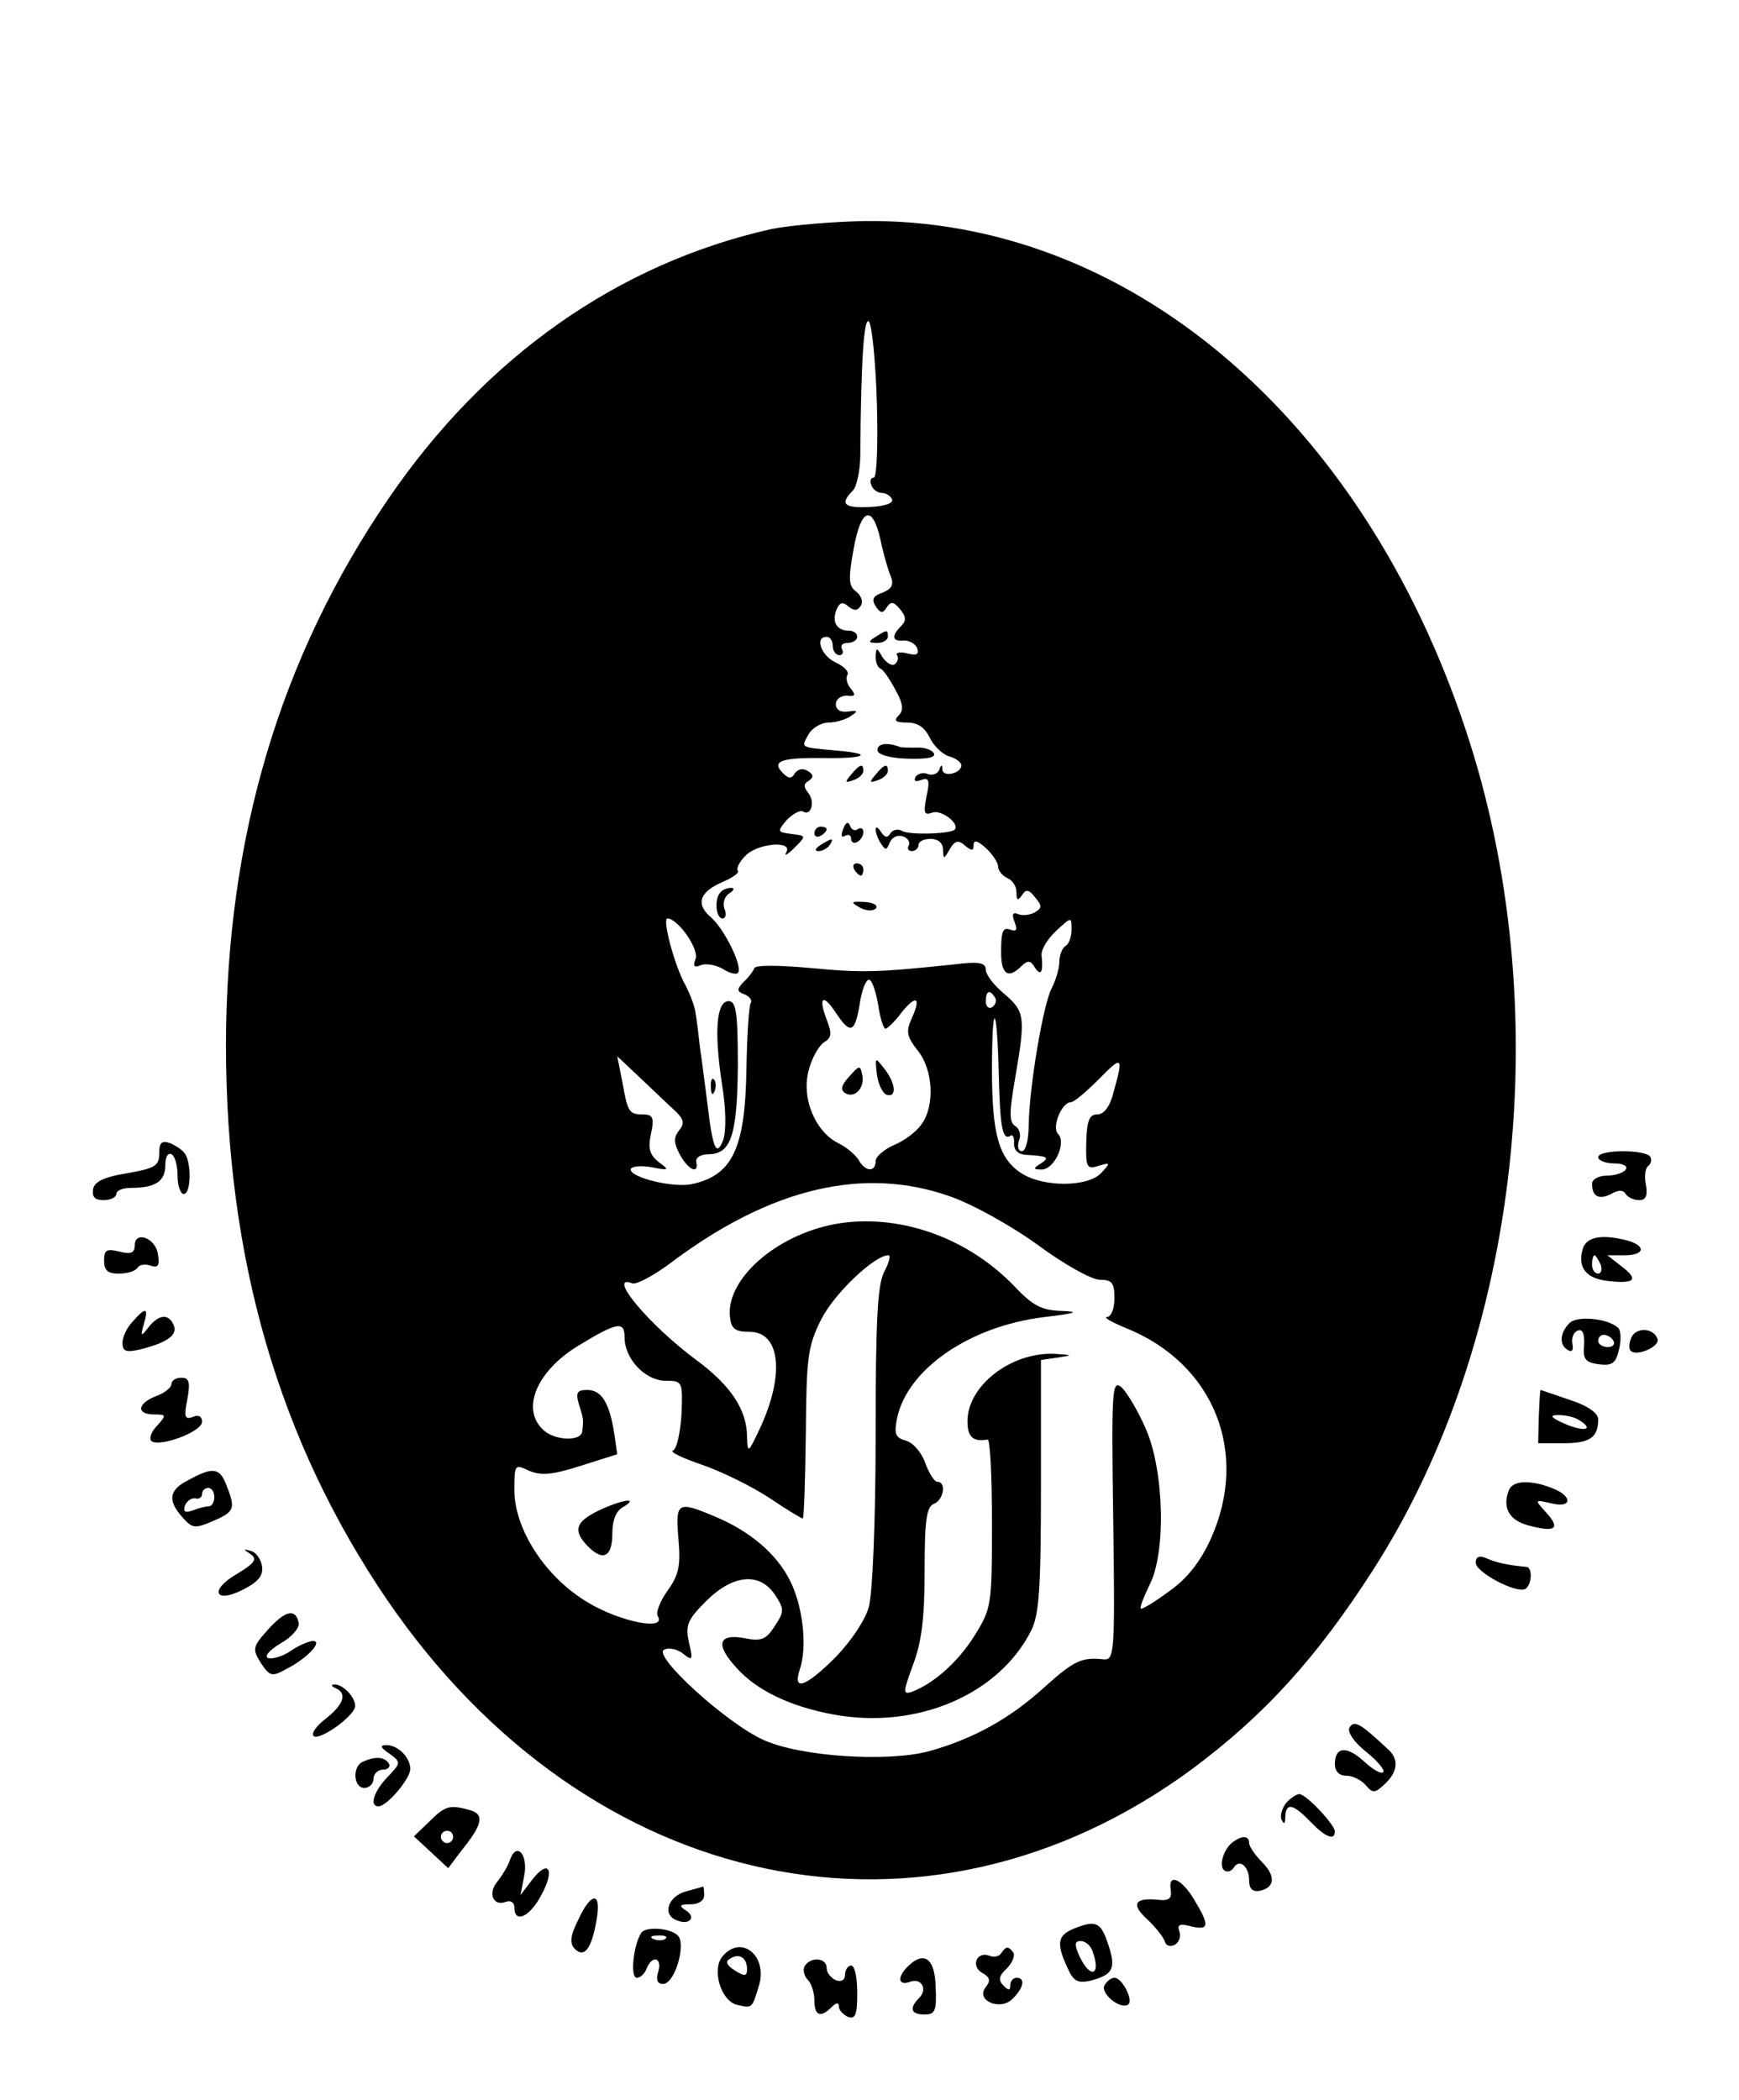 <?xml version="1.0" standalone="no"?>
<!DOCTYPE svg PUBLIC "-//W3C//DTD SVG 20010904//EN"
 "http://www.w3.org/TR/2001/REC-SVG-20010904/DTD/svg10.dtd">
<svg version="1.0" xmlns="http://www.w3.org/2000/svg"
 width="284pt" height="343pt" viewBox="0 0 284 343"
 preserveAspectRatio="xMidYMid meet">

<g transform="translate(0,343) scale(0.1,-0.1)"
fill="#000000" stroke="none">
<path d="M1260 3056 c-250 -56 -467 -208 -626 -441 -177 -259 -264 -553 -265
-890 0 -350 86 -648 264 -909 329 -480 879 -595 1314 -275 118 88 203 181 296
326 241 376 301 922 150 1373 -170 510 -553 834 -981 829 -53 -1 -122 -7 -152
-13z m172 -283 c2 -68 0 -123 -5 -123 -5 0 -7 -6 -4 -12 2 -7 10 -13 17 -13 7
0 15 -5 17 -11 2 -6 -13 -11 -37 -12 -42 -2 -49 5 -27 27 6 6 12 33 12 59 1
153 6 225 14 217 5 -6 11 -65 13 -132z m6 -225 c5 -24 13 -51 17 -60 5 -13 1
-20 -14 -26 -15 -5 -18 -11 -11 -22 8 -12 12 -12 18 -2 7 10 11 10 22 -3 10
-12 10 -19 2 -27 -17 -17 -15 -26 4 -24 9 0 19 -5 22 -13 3 -10 -1 -12 -17 -8
-11 3 -19 1 -16 -3 3 -5 1 -11 -4 -15 -5 -3 -14 3 -20 12 -9 16 -10 16 -11 1
0 -9 3 -18 8 -20 4 -1 15 -17 24 -34 13 -23 14 -34 6 -42 -9 -9 -6 -12 13 -12
18 0 29 -8 37 -24 6 -13 20 -27 31 -31 12 -3 21 -10 21 -15 0 -13 -30 -20 -31
-7 0 9 -2 9 -5 0 -3 -7 -11 -10 -19 -7 -7 3 -16 1 -20 -5 -3 -7 0 -8 9 -5 13
5 15 0 9 -27 -5 -27 -4 -31 10 -26 14 5 45 -18 36 -28 -8 -7 -74 -9 -86 -2 -6
4 -15 2 -19 -4 -4 -8 -9 -7 -15 2 -5 8 -9 10 -9 4 0 -5 4 -16 9 -23 7 -11 9
-11 14 2 4 9 13 13 22 10 8 -3 12 -10 9 -15 -3 -5 0 -9 5 -9 6 0 11 5 11 10 0
6 9 10 20 10 12 0 20 -7 20 -17 1 -17 1 -17 11 0 8 14 14 16 25 6 11 -9 14 -9
14 1 0 9 7 7 20 -5 11 -10 20 -24 20 -30 0 -7 7 -15 15 -19 8 -3 15 -13 15
-23 0 -13 2 -15 9 -5 6 10 11 10 21 -3 12 -14 12 -18 0 -25 -7 -4 -19 -6 -27
-3 -9 4 -11 0 -6 -13 5 -13 3 -16 -8 -12 -11 4 -14 -4 -14 -33 -1 -40 11 -49
33 -27 10 10 15 10 22 -2 10 -15 14 -8 11 20 -1 9 10 27 24 40 25 23 25 23 25
2 0 -11 -4 -24 -10 -27 -5 -3 -10 -15 -10 -26 0 -11 -6 -30 -12 -42 -14 -25
-37 -161 -38 -224 0 -25 -5 -43 -11 -43 -6 0 -8 7 -5 17 4 9 1 20 -6 24 -10 6
-10 22 0 79 17 99 16 108 -18 137 -16 13 -30 31 -30 39 0 12 -11 14 -52 9
-124 -13 -148 -14 -233 -6 -54 5 -91 5 -93 0 -2 -5 -10 -16 -18 -23 -11 -12
-11 -15 2 -20 8 -3 13 -10 10 -14 -3 -5 -6 -53 -7 -108 -2 -130 -23 -174 -90
-188 -31 -6 -99 11 -99 24 0 5 15 7 33 4 30 -6 31 -5 13 8 -15 12 -18 22 -13
46 6 27 3 32 -13 32 -23 0 -25 4 -34 55 l-8 40 34 -32 c18 -17 43 -41 56 -53
19 -17 21 -24 11 -36 -9 -12 -9 -20 1 -39 14 -26 32 -34 27 -12 -1 7 8 12 21
12 36 1 46 31 47 145 0 87 -3 105 -15 105 -20 0 -24 -49 -11 -135 7 -42 7 -77
2 -92 -11 -28 -17 -15 -26 62 -4 30 -9 71 -12 90 -2 19 -5 44 -7 55 -1 11 -9
31 -16 45 -18 31 -39 110 -30 110 17 0 52 -50 46 -66 -5 -12 -2 -15 9 -10 9 3
24 0 35 -6 10 -7 22 -10 25 -7 9 9 -22 72 -44 91 -26 22 -18 42 20 58 16 7 27
15 24 18 -3 3 2 14 12 24 19 21 79 26 67 6 -4 -7 2 -4 13 7 20 20 20 20 -4 23
-24 3 -24 4 -8 23 10 10 21 16 26 14 13 -9 21 15 9 30 -8 10 -8 15 1 20 8 6 8
10 -2 16 -8 5 -16 3 -21 -4 -5 -9 -10 -9 -19 0 -20 20 -4 26 67 25 67 -1 82 7
22 12 -62 6 -60 4 -48 26 6 11 21 20 33 20 12 0 29 5 37 11 12 8 11 9 -5 7
-12 -2 -20 3 -20 12 0 8 8 14 18 14 14 -2 15 1 6 12 -6 7 -8 17 -5 22 3 5 -6
14 -19 20 -24 11 -35 42 -15 42 6 0 10 -7 10 -15 0 -8 5 -15 11 -15 5 0 7 5 4
10 -3 6 1 10 9 10 9 0 16 5 16 10 0 6 -6 10 -14 10 -19 0 -28 14 -20 34 5 12
10 14 19 6 10 -8 15 -8 21 1 4 7 0 17 -8 23 -12 9 -13 20 -4 69 12 68 31 74
44 15z m-4 -758 c3 -22 9 -40 12 -40 3 0 15 11 26 26 24 30 33 26 17 -9 -10
-22 -8 -30 10 -53 25 -31 28 -90 6 -120 -8 -12 -28 -27 -45 -34 -16 -7 -30
-19 -30 -26 0 -19 -17 -18 -28 2 -5 8 -20 21 -33 27 -38 19 -61 75 -48 120 5
20 17 40 25 45 12 7 13 14 4 37 -14 37 -6 43 15 11 24 -36 31 -33 39 14 3 22
10 40 15 40 5 0 11 -18 15 -40z m191 11 c3 -5 1 -12 -5 -16 -5 -3 -10 1 -10 9
0 18 6 21 15 7z m6 -121 c2 -90 6 -113 19 -105 4 3 7 -3 6 -13 0 -10 6 -17 19
-18 36 -2 40 -4 25 -14 -13 -8 -13 -10 1 -10 21 0 41 44 27 58 -11 11 6 52 21
52 5 0 25 17 45 37 39 40 41 38 25 -19 -6 -25 -16 -38 -27 -38 -13 0 -17 -10
-18 -45 -1 -42 1 -45 20 -39 20 6 20 5 4 -12 -22 -23 -95 -23 -130 0 -37 24
-48 64 -48 169 0 113 8 111 11 -3z m-79 -204 c37 -13 100 -48 144 -80 42 -31
87 -56 100 -56 20 0 24 -5 24 -30 0 -17 -5 -30 -12 -31 -7 0 7 -8 31 -18 144
-58 202 -204 138 -345 -17 -37 -39 -65 -68 -85 -23 -17 -44 -30 -46 -28 -2 2
5 19 14 38 28 53 24 189 -6 256 -12 28 -30 58 -39 67 -16 14 -17 -2 -14 -215
3 -217 2 -230 -15 -229 -37 4 -49 -2 -98 -46 -56 -51 -116 -84 -188 -104 -67
-18 -209 -9 -269 18 -60 26 -185 140 -163 148 8 4 23 0 31 -7 15 -12 16 -10 9
19 -6 28 -2 37 28 67 44 44 88 48 113 10 15 -23 15 -27 -1 -51 -14 -22 -22
-25 -51 -19 -41 7 -46 -11 -11 -49 33 -37 88 -63 158 -76 136 -25 270 32 323
137 13 26 16 68 16 237 l0 205 28 4 c25 4 24 4 -6 6 -71 3 -142 -52 -142 -110
0 -26 9 -34 33 -30 4 0 7 -61 7 -137 0 -135 -1 -139 -29 -184 -27 -43 -67 -78
-102 -91 -15 -5 -14 0 2 44 14 37 19 76 19 153 0 83 3 105 15 110 16 6 21 36
6 36 -5 0 -14 14 -20 31 -6 17 -20 33 -31 36 -18 5 -20 11 -15 37 17 80 118
150 240 165 52 6 59 9 30 10 -34 1 -48 8 -80 42 -78 80 -190 118 -291 100 -97
-18 -178 -90 -172 -151 2 -20 8 -25 32 -25 51 0 58 -71 16 -160 -18 -38 -19
-39 -20 -12 0 44 -26 84 -83 126 -77 57 -148 142 -104 125 7 -2 37 14 67 37
160 119 311 155 452 105z m-108 -123 c-11 -22 -14 -79 -14 -268 0 -139 -5
-256 -11 -279 -6 -22 -29 -56 -54 -82 -49 -49 -71 -57 -59 -21 13 38 5 105
-16 146 -22 44 -66 81 -124 105 -60 25 -63 23 -58 -38 4 -44 0 -59 -18 -84
-12 -17 -19 -35 -16 -41 16 -25 -61 -10 -114 22 -69 41 -120 119 -120 184 0
42 1 42 24 31 20 -8 37 -7 84 8 l60 19 -5 35 c-8 50 -21 70 -44 70 -16 0 -19
-4 -14 -22 8 -25 8 -26 6 -45 -1 -18 -47 -16 -65 3 -35 34 -9 95 58 136 64 39
76 41 76 14 0 -35 33 -70 66 -71 29 0 29 -1 27 -55 -2 -30 -8 -57 -14 -59 -6
-2 15 -12 47 -23 32 -11 81 -35 110 -54 28 -19 53 -34 55 -34 2 0 4 62 5 138
1 125 3 143 25 187 21 42 87 105 110 105 4 0 1 -12 -7 -27z"/>
<path d="M1430 2390 c-13 -8 -12 -10 3 -10 9 0 17 5 17 10 0 12 -1 12 -20 0z"/>
<path d="M1433 2205 c0 -7 18 -13 49 -14 33 -1 47 2 43 9 -4 6 -17 10 -28 9
-12 0 -24 0 -27 1 -21 8 -37 6 -37 -5z"/>
<path d="M1390 2165 c-11 -13 -10 -14 4 -9 9 3 16 10 16 15 0 13 -6 11 -20 -6z"/>
<path d="M1430 2165 c-11 -13 -10 -14 4 -9 9 3 16 10 16 15 0 13 -6 11 -20 -6z"/>
<path d="M1377 2076 c-4 -10 -3 -15 3 -11 6 3 10 1 10 -5 0 -6 5 -8 10 -5 6 3
10 11 10 16 0 6 -4 8 -9 5 -5 -4 -11 -1 -13 6 -3 7 -7 5 -11 -6z"/>
<path d="M1330 2069 c0 -5 5 -7 10 -4 6 3 10 8 10 11 0 2 -4 4 -10 4 -5 0 -10
-5 -10 -11z"/>
<path d="M1340 2050 c-9 -6 -10 -10 -3 -10 6 0 15 5 18 10 8 12 4 12 -15 0z"/>
<path d="M1395 2010 c3 -5 8 -10 11 -10 2 0 4 5 4 10 0 6 -5 10 -11 10 -5 0
-7 -4 -4 -10z"/>
<path d="M1177 1973 c-11 -10 -8 -43 3 -43 5 0 7 7 3 16 -3 9 0 20 8 25 8 5 9
9 3 9 -6 0 -14 -3 -17 -7z"/>
<path d="M1404 1948 c10 -6 22 -6 26 -2 5 5 -3 10 -18 11 -22 1 -24 0 -8 -9z"/>
<path d="M1161 1654 c0 -11 3 -14 6 -6 3 7 2 16 -1 19 -3 4 -6 -2 -5 -13z"/>
<path d="M1432 1676 c2 -16 9 -31 16 -34 17 -5 15 19 -4 43 -15 19 -15 19 -12
-9z"/>
<path d="M1387 1672 c-13 -14 -15 -22 -7 -27 16 -10 33 9 28 30 -3 16 -5 15
-21 -3z"/>
<path d="M984 966 c-42 -19 -49 -33 -28 -57 27 -30 44 -24 44 16 0 22 6 38 18
44 25 15 2 13 -34 -3z"/>
<path d="M260 1546 c0 -20 -7 -24 -52 -32 -38 -6 -54 -14 -56 -26 -2 -13 3
-18 17 -18 12 0 21 5 21 10 0 6 11 10 24 10 40 0 56 11 56 37 0 13 4 21 10 18
6 -3 10 -19 10 -36 0 -16 5 -29 10 -29 12 0 13 50 2 66 -4 6 -15 13 -24 17
-14 5 -18 1 -18 -17z"/>
<path d="M2610 1540 c0 -5 12 -10 26 -10 14 0 23 -4 19 -10 -3 -5 -17 -10 -31
-10 -13 0 -24 -6 -24 -13 0 -21 11 -27 31 -17 12 7 20 7 24 0 3 -5 13 -10 22
-10 11 0 14 7 11 25 -3 14 -1 28 4 31 4 3 6 10 3 15 -8 12 -85 12 -85 -1z"/>
<path d="M220 1396 c0 -12 -6 -15 -25 -10 -21 5 -25 3 -25 -15 0 -16 6 -21 24
-21 14 0 27 4 31 10 3 5 13 6 21 3 12 -4 15 0 12 18 -3 27 -38 40 -38 15z"/>
<path d="M2585 1391 c-9 -30 4 -49 41 -53 44 -5 51 2 22 24 l-23 18 28 0 c33
0 36 15 5 24 -42 11 -67 6 -73 -13z m29 -26 c3 -8 1 -15 -4 -15 -6 0 -10 7
-10 15 0 8 2 15 4 15 2 0 6 -7 10 -15z"/>
<path d="M217 1272 c-10 -10 -17 -26 -17 -35 0 -14 6 -16 28 -11 44 11 62 23
56 39 -8 20 -24 19 -41 -2 -13 -17 -14 -16 -8 5 8 27 3 28 -18 4z"/>
<path d="M2563 1269 c-16 -16 -17 -36 -2 -44 6 -4 9 0 7 10 -2 10 2 20 9 22 8
3 11 -6 10 -24 -2 -23 2 -28 24 -31 22 -3 28 2 33 24 4 15 3 31 -1 35 -16 16
-68 21 -80 8z m72 -29 c3 -5 -1 -10 -9 -10 -9 0 -16 5 -16 10 0 6 4 10 9 10 6
0 13 -4 16 -10z"/>
<path d="M2664 1245 c-4 -9 -4 -18 -1 -21 10 -10 48 7 44 19 -6 19 -36 20 -43
2z"/>
<path d="M280 1170 c0 -6 -11 -15 -25 -20 -31 -12 -33 -30 -3 -30 20 0 20 -1
4 -19 -10 -10 -13 -22 -8 -25 15 -9 82 16 82 32 0 9 -6 12 -15 8 -13 -5 -15 0
-9 29 5 28 3 35 -10 35 -9 0 -16 -5 -16 -10z"/>
<path d="M2513 1116 l-1 -43 41 0 c43 0 57 9 57 39 0 10 -16 22 -47 32 -26 9
-47 16 -47 16 -1 0 -2 -20 -3 -44z m67 -6 c24 -15 7 -19 -25 -5 -23 10 -25 14
-10 14 11 0 27 -3 35 -9z"/>
<path d="M308 1013 c-32 -16 -35 -33 -10 -61 16 -18 20 -19 50 -6 35 15 37 20
22 58 -11 29 -22 31 -62 9z m42 -28 c0 -8 -4 -15 -9 -15 -5 0 -17 -3 -27 -7
-12 -4 -15 -2 -12 8 3 8 11 13 17 12 6 -2 11 2 11 7 0 6 5 10 10 10 6 0 10 -7
10 -15z"/>
<path d="M2464 996 c-11 -29 1 -50 35 -58 42 -11 50 -4 25 23 -18 20 -18 20 9
14 35 -9 36 12 1 25 -36 14 -64 12 -70 -4z"/>
<path d="M409 892 c12 -8 7 -15 -23 -33 -46 -27 -34 -49 13 -24 23 12 31 22
29 37 -2 12 -10 23 -18 25 -13 4 -13 3 -1 -5z"/>
<path d="M2410 878 c0 -16 67 -51 81 -43 11 7 12 35 2 36 -31 3 -50 7 -65 14
-12 5 -18 3 -18 -7z"/>
<path d="M438 769 c-26 -29 -26 -32 -12 -55 15 -22 18 -23 43 -9 33 17 59 45
42 45 -6 0 -23 -7 -36 -16 -13 -9 -30 -14 -37 -12 -7 3 2 13 20 24 18 10 31
25 30 33 -5 25 -22 21 -50 -10z"/>
<path d="M548 673 c19 -8 14 -26 -15 -49 -16 -12 -25 -25 -21 -29 9 -9 68 33
68 49 0 15 -21 36 -34 35 -6 0 -5 -3 2 -6z"/>
<path d="M2204 609 c-4 -7 6 -23 27 -40 19 -15 31 -30 28 -33 -3 -4 -17 4 -31
17 -28 26 -48 25 -48 -4 0 -12 7 -19 19 -19 10 0 24 -7 31 -15 12 -14 15 -14
31 1 22 20 24 41 6 57 -46 43 -55 48 -63 36z"/>
<path d="M636 566 c19 -14 19 -15 -3 -38 -23 -24 -30 -48 -15 -48 14 0 52 45
52 61 0 19 -20 39 -39 39 -11 0 -10 -4 5 -14z"/>
<path d="M593 553 c-18 -7 -16 -43 2 -43 8 0 15 7 15 15 0 8 7 15 16 15 8 0
12 5 9 10 -7 11 -22 12 -42 3z"/>
<path d="M2100 485 c-6 -8 -10 -20 -7 -27 4 -8 6 -7 6 5 1 24 13 21 41 -8 24
-25 40 -32 40 -16 0 11 -47 61 -58 61 -5 0 -15 -7 -22 -15z"/>
<path d="M701 455 l-25 -24 28 -26 28 -26 21 28 c35 43 39 60 14 67 -33 9 -40
7 -66 -19z m39 -25 c0 -5 -4 -10 -10 -10 -5 0 -10 5 -10 10 0 6 5 10 10 10 6
0 10 -4 10 -10z"/>
<path d="M2014 422 c-15 -10 -25 -40 -14 -47 5 -3 11 -1 15 5 9 15 25 2 25
-21 0 -14 6 -19 17 -17 25 5 27 24 4 47 -12 12 -21 26 -21 31 0 12 -11 13 -26
2z"/>
<path d="M833 393 c-3 -10 -13 -26 -20 -35 -17 -19 -8 -42 13 -34 8 3 14 -1
14 -9 0 -27 25 -16 44 20 23 42 12 60 -15 25 l-19 -25 6 31 c7 35 -12 57 -23
27z"/>
<path d="M1912 343 c2 -13 -3 -17 -17 -16 -41 5 -49 -6 -23 -30 14 -13 27 -29
30 -37 2 -8 9 -10 17 -6 7 5 10 14 7 22 -4 11 1 13 19 8 30 -7 31 1 5 44 -21
35 -43 43 -38 15z"/>
<path d="M1120 341 c-29 -8 -39 -38 -15 -47 21 -9 33 5 15 16 -12 8 -10 10 8
10 13 0 22 6 22 15 0 8 -1 15 -2 14 -2 -1 -14 -4 -28 -8z"/>
<path d="M944 294 c-13 -26 -14 -38 -5 -47 15 -15 27 0 35 46 9 48 -8 49 -30
1z"/>
<path d="M1753 280 c-26 -11 -28 -24 -10 -63 10 -23 17 -26 37 -22 38 10 43
20 30 59 -12 37 -20 41 -57 26z m31 -36 c15 -40 -3 -47 -21 -9 -9 20 -8 25 2
25 7 0 16 -7 19 -16z"/>
<path d="M1047 273 c-13 -21 -18 -73 -7 -73 6 0 13 7 16 15 9 23 26 18 19 -5
-4 -13 -2 -20 8 -20 19 0 38 65 24 79 -13 13 -54 15 -60 4z m40 -9 c-3 -3 -12
-4 -19 -1 -8 3 -5 6 6 6 11 1 17 -2 13 -5z"/>
<path d="M1180 235 c-18 -21 -3 -72 23 -79 26 -6 25 -7 37 33 13 48 -30 82
-60 46z m40 -21 c0 -12 -4 -12 -20 -2 -13 8 -16 15 -8 19 15 10 28 2 28 -17z"/>
<path d="M1635 240 c-3 -5 -12 -7 -19 -4 -21 8 -31 -17 -12 -28 13 -7 14 -13
6 -23 -18 -22 24 -40 44 -19 18 18 21 34 6 34 -5 0 -10 -5 -10 -12 0 -9 -3 -9
-11 -1 -9 9 -8 16 5 28 9 9 14 21 11 26 -8 11 -12 11 -20 -1z"/>
<path d="M1314 219 c-3 -6 -1 -16 5 -22 6 -6 11 -21 11 -34 0 -25 10 -29 28
-11 8 8 12 8 12 1 0 -6 7 -13 15 -17 12 -4 15 4 15 39 0 25 -4 45 -10 45 -5 0
-10 -7 -10 -15 0 -9 -6 -12 -15 -9 -8 4 -15 12 -15 20 0 17 -26 19 -36 3z"/>
<path d="M1482 218 c-17 -17 -15 -31 3 -25 19 8 31 -11 16 -26 -17 -17 -13
-27 9 -27 17 0 20 6 18 45 -1 47 -19 60 -46 33z"/>
<path d="M1804 188 c-8 -12 24 -40 38 -32 10 6 -9 44 -22 44 -5 0 -12 -5 -16
-12z"/>
</g>
</svg>
